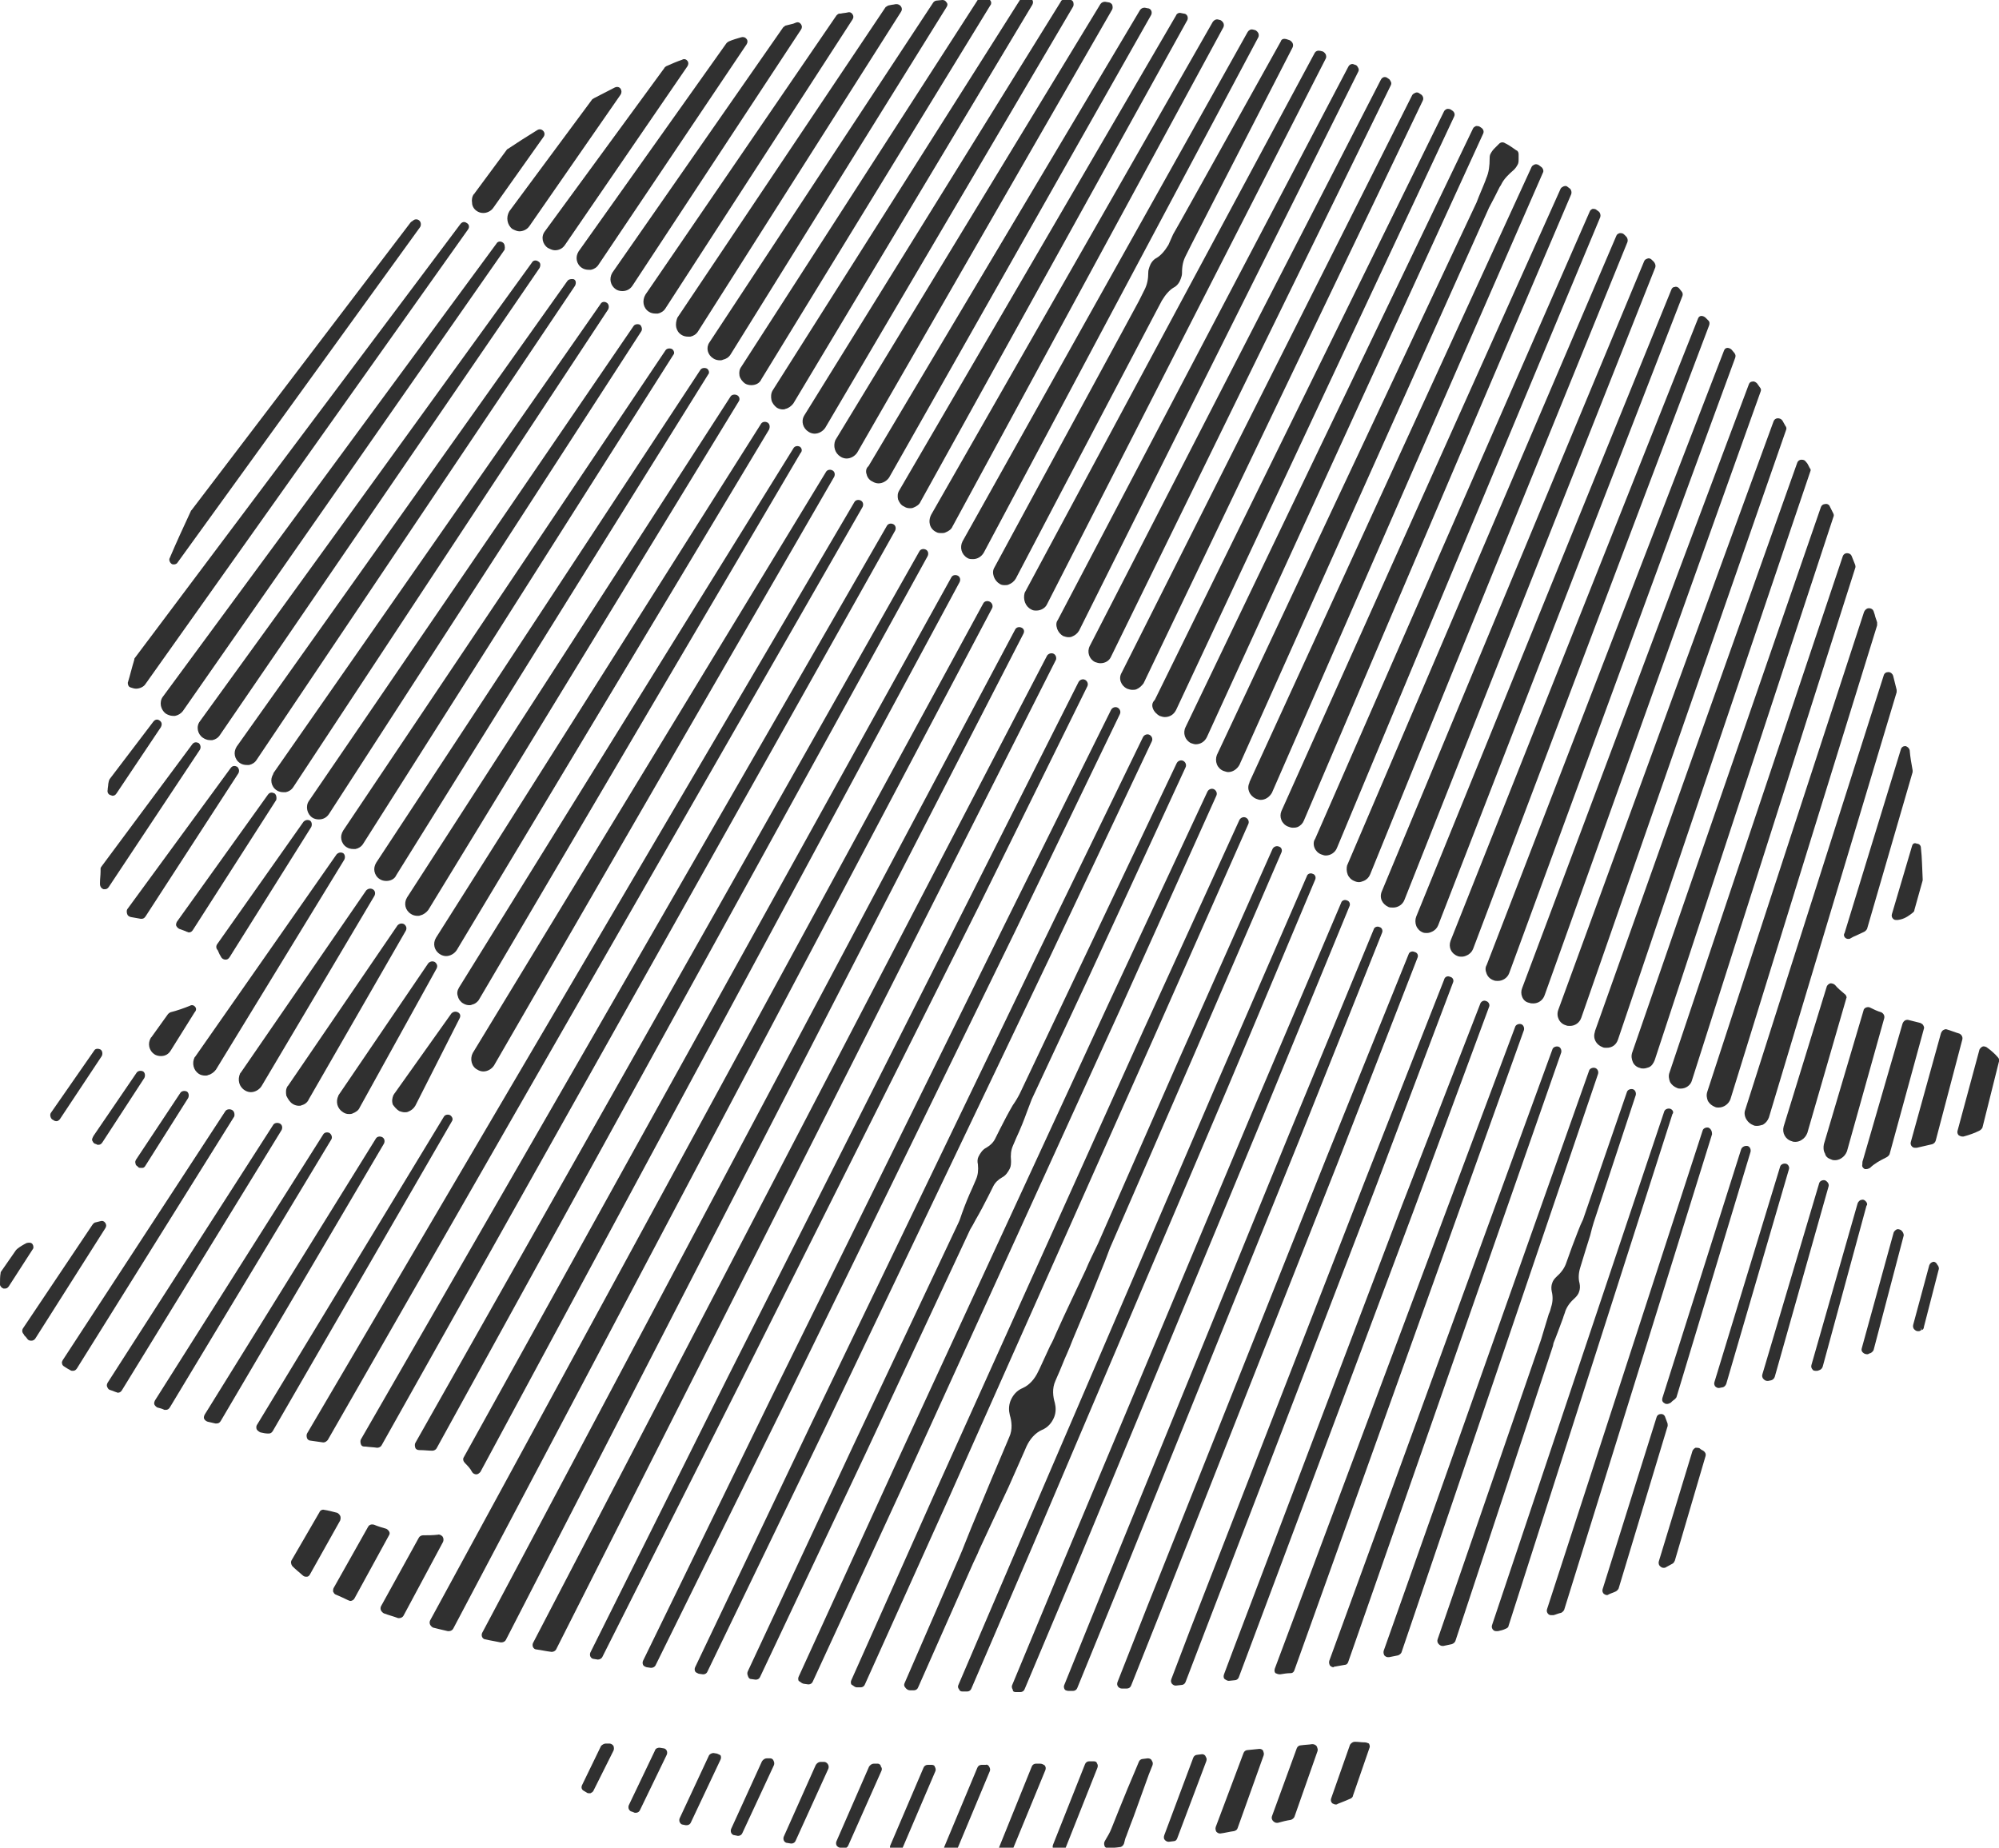<?xml version="1.0" encoding="utf-8"?>
<!-- Generator: Adobe Illustrator 21.1.0, SVG Export Plug-In . SVG Version: 6.00 Build 0)  -->
<svg version="1.1" id="Layer_1" xmlns="http://www.w3.org/2000/svg" xmlns:xlink="http://www.w3.org/1999/xlink" x="0px" y="0px"
	 viewBox="0 0 337.9 312.3" style="enable-background:new 0 0 337.9 312.3;" xml:space="preserve">
<style type="text/css">
	.st0{fill:#303030;}
</style>
<g>
	<path class="st0" d="M33.6,181.5c0.3,0.2,0.7,0.3,1.1,0.3c0.2,0,0.3,0,0.5-0.1c0.5-0.1,1-0.5,1.3-0.9l21.7-35.5
		c0.2-0.4,0.1-0.9-0.2-1.1c-0.4-0.2-0.8-0.1-1.1,0.2L33,178.6c0,0-0.1,0.1-0.1,0.1C32.4,179.7,32.7,180.9,33.6,181.5z"/>
	<path class="st0" d="M41.4,184.3L41.4,184.3c0.3,0.2,0.7,0.3,1,0.3c0.7,0,1.4-0.4,1.8-1l19.1-32.2c0.2-0.4,0.1-0.9-0.3-1.1
		c-0.4-0.2-0.8-0.1-1.1,0.2l-21.2,30.8c0,0-0.1,0.1-0.1,0.1C40.1,182.5,40.4,183.7,41.4,184.3z"/>
	<path class="st0" d="M49.5,186.6c0.3,0.2,0.7,0.3,1,0.3c0.2,0,0.4,0,0.5-0.1c0.5-0.1,1-0.5,1.2-1l16.4-28.5
		c0.2-0.4,0.1-0.8-0.3-1.1c-0.4-0.2-0.8-0.1-1.1,0.2l-18.5,27.1c0,0-0.1,0.1-0.1,0.1c-0.3,0.5-0.3,1-0.2,1.6
		C48.7,185.8,49,186.3,49.5,186.6z"/>
	<path class="st0" d="M58,188L58,188c0.3,0.2,0.6,0.3,1,0.3c0.2,0,0.4,0,0.6-0.1c0.5-0.2,1-0.5,1.2-1l13-23.5
		c0.2-0.4,0.1-0.8-0.3-1.1c-0.4-0.2-0.8-0.1-1.1,0.2L57.3,185c0,0-0.1,0.1-0.1,0.2C56.7,186.2,57,187.4,58,188z"/>
	<path class="st0" d="M67.5,187.8c0.3,0.1,0.6,0.2,0.9,0.2c0.2,0,0.4,0,0.6-0.1c0.5-0.2,0.9-0.5,1.2-1l7.5-14.8
		c0.2-0.4,0.1-0.8-0.3-1c-0.4-0.2-0.8-0.1-1.1,0.2l-9.6,13.5c-0.1,0.1-0.1,0.2-0.2,0.3c-0.2,0.5-0.3,1-0.1,1.6
		C66.7,187.1,67,187.5,67.5,187.8z"/>
	<path class="st0" d="M85,41c-0.4-0.3-0.9-0.2-1.1,0.2l-56.4,76.6c0,0,0,0,0,0c-0.3,0.4-0.4,1-0.3,1.5c0.1,0.5,0.4,1,0.8,1.3
		c0.3,0.2,0.8,0.4,1.2,0.4c0.1,0,0.2,0,0.4,0c0.5-0.1,1-0.4,1.3-0.8l54.4-78C85.4,41.7,85.3,41.2,85,41z"/>
	<path class="st0" d="M34.3,124.7c0.3,0.2,0.7,0.4,1.2,0.4c0.1,0,0.3,0,0.4,0c0.5-0.1,1-0.4,1.3-0.9l54-78.9
		c0.2-0.4,0.2-0.9-0.2-1.1c-0.4-0.3-0.9-0.2-1.1,0.2l-56.1,77.5c0,0,0,0,0,0c0,0,0,0,0,0C33.1,122.8,33.4,124.1,34.3,124.7z
		 M34.4,122.3L34.4,122.3L34.4,122.3L34.4,122.3z"/>
	<path class="st0" d="M95.9,47.5L40,126.2c0,0,0,0,0,0c-0.3,0.5-0.4,1-0.3,1.5c0.1,0.5,0.4,1,0.9,1.3c0.3,0.2,0.7,0.3,1.1,0.3
		c0.1,0,0.3,0,0.4,0c0.5-0.1,1-0.4,1.3-0.9l53.8-80.1c0.2-0.4,0.2-0.9-0.2-1.1C96.6,47.1,96.1,47.2,95.9,47.5z"/>
	<path class="st0" d="M101.5,51.4l-55.3,79.3c0,0,0,0,0,0.1c-0.3,0.5-0.4,1-0.3,1.5c0.1,0.5,0.4,1,0.9,1.3c0.3,0.2,0.7,0.3,1.1,0.3
		c0.1,0,0.3,0,0.4,0c0.5-0.1,1-0.4,1.3-0.9l53.2-80.7c0.2-0.4,0.1-0.9-0.2-1.1C102.2,50.9,101.7,51,101.5,51.4z"/>
	<path class="st0" d="M108.2,54.9c-0.4-0.2-0.9-0.1-1.1,0.2l-54.9,80.3h0c0,0,0,0,0,0c-0.6,0.9-0.3,2.2,0.6,2.8
		c0.3,0.2,0.7,0.3,1.1,0.3c0.7,0,1.3-0.3,1.7-0.9L108.4,56C108.6,55.7,108.5,55.2,108.2,54.9z M52.8,135.9L52.8,135.9L52.8,135.9
		L52.8,135.9z"/>
	<path class="st0" d="M113.6,59c-0.4-0.2-0.9-0.1-1.1,0.2L58,140.4c0,0,0,0,0,0c-0.3,0.5-0.4,1-0.3,1.5c0.1,0.5,0.4,1,0.9,1.3
		c0.3,0.2,0.7,0.3,1.1,0.3c0.1,0,0.3,0,0.4,0c0.5-0.1,1-0.4,1.3-0.9l52.4-82.6C114.1,59.7,113.9,59.2,113.6,59z M58.6,140.9
		L58.6,140.9L58.6,140.9L58.6,140.9z"/>
	<path class="st0" d="M119.5,62.3c-0.4-0.2-0.9-0.1-1.1,0.2l-54.8,83.3c-0.3,0.5-0.4,1-0.3,1.5c0.1,0.5,0.4,1,0.9,1.3c0,0,0,0,0,0
		c0.3,0.2,0.7,0.3,1.1,0.3c0.7,0,1.4-0.3,1.7-1l52.7-84.6C120,63,119.8,62.5,119.5,62.3z"/>
	<path class="st0" d="M124.6,66.8c-0.4-0.2-0.9-0.1-1.1,0.2l-54.7,84.7c-0.6,1-0.3,2.2,0.7,2.8c0.3,0.2,0.7,0.3,1.1,0.3
		c0.2,0,0.3,0,0.5-0.1c0.5-0.1,1-0.5,1.3-0.9l52.5-86C125.1,67.5,125,67,124.6,66.8z"/>
	<path class="st0" d="M129.7,71.4c-0.4-0.2-0.9-0.1-1.1,0.3l-54.9,86.8c-0.6,1-0.3,2.2,0.7,2.8l0,0c0.3,0.2,0.7,0.3,1,0.3
		c0.7,0,1.4-0.4,1.8-1l52.8-88C130.2,72.1,130.1,71.6,129.7,71.4z"/>
	<path class="st0" d="M135.2,75.5c-0.4-0.2-0.9-0.1-1.1,0.3l-56.5,91.1c-0.3,0.5-0.4,1-0.2,1.5c0.1,0.5,0.5,1,0.9,1.2
		c0.3,0.2,0.7,0.3,1,0.3c0.2,0,0.3,0,0.5-0.1c0.5-0.1,1-0.5,1.2-0.9l54.3-92.3C135.7,76.2,135.5,75.7,135.2,75.5z"/>
	<path class="st0" d="M80.7,180.8L80.7,180.8c0.3,0.2,0.7,0.3,1,0.3c0.7,0,1.4-0.4,1.8-1l57.5-99.5c0.2-0.4,0.1-0.9-0.3-1.1
		c-0.4-0.2-0.9-0.1-1.1,0.3L79.9,178C79.4,179,79.7,180.3,80.7,180.8z"/>
	<path class="st0" d="M125,63.5c0.1,0.5,0.5,1,0.9,1.3c0.3,0.2,0.7,0.3,1.1,0.3c0.7,0,1.4-0.3,1.7-1l38.7-63.2
		c0.2-0.2,0.2-0.6,0-0.8c-0.1-0.3-0.4-0.4-0.7-0.4l-0.9,0c-0.3,0-0.5,0.1-0.6,0.4l-39.9,61.9C125,62.4,124.9,62.9,125,63.5z"/>
	<path class="st0" d="M130.4,67.6c0.1,0.5,0.5,1,0.9,1.3c0.3,0.2,0.7,0.3,1,0.3c0.2,0,0.3,0,0.5-0.1c0.5-0.1,1-0.5,1.3-0.9
		l40.4-67.4c0.1-0.2,0.2-0.5,0-0.8c-0.1-0.2-0.4-0.4-0.7-0.4l-0.7,0c-0.3,0-0.5,0.1-0.7,0.4L130.6,66
		C130.3,66.5,130.3,67.1,130.4,67.6z"/>
	<path class="st0" d="M136.7,73c0.3,0.2,0.7,0.3,1,0.3c0.7,0,1.4-0.4,1.8-1l41.9-71.2c0.1-0.2,0.1-0.5,0-0.8
		c-0.1-0.2-0.4-0.4-0.7-0.4l-0.7,0c-0.3,0-0.6,0.1-0.7,0.4l-43.4,70C135.4,71.2,135.7,72.4,136.7,73z"/>
	<path class="st0" d="M142.1,77.2c0.3,0.2,0.7,0.3,1,0.3c0.7,0,1.4-0.4,1.8-1L188,1.6c0.1-0.2,0.1-0.5,0-0.8
		c-0.1-0.2-0.4-0.4-0.6-0.4l-0.6-0.1c-0.3,0-0.6,0.1-0.8,0.4l-44.8,73.7C140.8,75.4,141.1,76.6,142.1,77.2z"/>
	<path class="st0" d="M146.5,80.2c0.1,0.5,0.5,1,1,1.2c0.3,0.2,0.7,0.3,1,0.3c0.7,0,1.4-0.4,1.8-1l44.3-78.2c0.1-0.2,0.1-0.5,0-0.7
		c-0.1-0.2-0.3-0.4-0.6-0.4l-0.5-0.1c-0.3,0-0.6,0.1-0.8,0.4l-45.9,77.1C146.4,79.1,146.3,79.7,146.5,80.2z"/>
	<path class="st0" d="M151.8,84.4c0.2,0.5,0.5,1,1,1.2c0.3,0.2,0.6,0.3,1,0.3c0.2,0,0.4,0,0.6-0.1c0.5-0.2,1-0.5,1.2-1l45.1-81.4
		c0.1-0.2,0.1-0.5,0-0.7c-0.1-0.2-0.3-0.4-0.6-0.4l-0.5-0.1c-0.3-0.1-0.7,0.1-0.8,0.4L152,82.9C151.7,83.4,151.7,83.9,151.8,84.4z"
		/>
	<path class="st0" d="M158.2,89.9c0.3,0.2,0.6,0.2,1,0.2c0.2,0,0.4,0,0.6-0.1c0.5-0.2,1-0.5,1.2-1l45.8-84.4c0.1-0.2,0.1-0.5,0-0.7
		c-0.1-0.2-0.3-0.4-0.5-0.5l-0.4-0.1c-0.3-0.1-0.7,0.1-0.9,0.4l-47.6,83.3C156.8,88.2,157.2,89.4,158.2,89.9z"/>
	<path class="st0" d="M163.5,94.3c0.3,0.2,0.6,0.2,1,0.2c0.7,0,1.4-0.4,1.8-1.1l46.4-87.1c0.1-0.2,0.1-0.5,0-0.7
		c-0.1-0.2-0.3-0.4-0.5-0.5L211.8,5c-0.4-0.1-0.7,0.1-0.9,0.4l-48.2,86.1C162.2,92.5,162.5,93.7,163.5,94.3z"/>
	<path class="st0" d="M197.5,41.4c-0.6,1-1.3,1.8-2,2.2c-0.6,0.3-1,0.9-1.2,1.5c-0.1,0.3-0.2,0.6-0.2,0.9c0,1.2-0.2,2.1-0.6,2.9
		l-1,2c-0.4,0.8-16.2,29.8-24.4,45c-0.3,0.5-0.3,1-0.1,1.6c0.2,0.5,0.5,0.9,1,1.2c0.3,0.2,0.6,0.2,0.9,0.2c0.2,0,0.4,0,0.6-0.1
		c0.5-0.2,0.9-0.5,1.2-1c8-15.3,23.4-44.5,23.8-45.3l0.9-1.7c0.6-1,1.3-1.8,2-2.2c0.6-0.3,1-0.9,1.2-1.5c0.1-0.3,0.2-0.6,0.2-0.9
		c0-1.3,0.2-2.1,0.6-2.9l1-2c0.4-0.8,6.5-12.7,17.1-33.3c0.1-0.2,0.1-0.5,0-0.7c-0.1-0.2-0.3-0.4-0.5-0.5l-0.6-0.2
		c-0.4-0.1-0.8,0-0.9,0.4c-11.6,20.8-17.7,31.8-18.2,32.6L197.5,41.4z"/>
	<path class="st0" d="M174.3,103c0.3,0.2,0.6,0.2,0.9,0.2c0.7,0,1.5-0.4,1.8-1.1l47.1-92.2c0.1-0.2,0.1-0.4,0-0.7
		c-0.1-0.2-0.3-0.4-0.5-0.5l-0.4-0.1c-0.4-0.1-0.8,0-1,0.4l-49,91.2C172.9,101.3,173.3,102.5,174.3,103z"/>
	<path class="st0" d="M178.7,106.3c0.2,0.5,0.5,0.9,1,1.2c0.3,0.1,0.6,0.2,0.9,0.2c0.2,0,0.4,0,0.6-0.1c0.5-0.2,0.9-0.5,1.2-1
		l47.2-94.5c0.1-0.2,0.1-0.4,0-0.6c-0.1-0.2-0.2-0.4-0.4-0.5l-0.3-0.1c-0.4-0.2-0.8,0-1,0.4l-49.1,93.5
		C178.5,105.2,178.5,105.7,178.7,106.3z"/>
	<path class="st0" d="M185.1,111.9C185.1,111.9,185.1,111.9,185.1,111.9c0.3,0.1,0.6,0.2,0.9,0.2c0.8,0,1.5-0.4,1.8-1.1l47.3-96.6
		c0.1-0.2,0.1-0.4,0-0.6c-0.1-0.2-0.2-0.4-0.4-0.5l-0.3-0.2c-0.4-0.2-0.8,0-1,0.4l-49.2,95.7C183.7,110.2,184.1,111.4,185.1,111.9z"
		/>
	<path class="st0" d="M190.5,116.4c0.3,0.1,0.6,0.2,0.9,0.2c0.2,0,0.5,0,0.7-0.1c0.5-0.2,0.9-0.6,1.2-1l47.2-98.5
		c0.2-0.4,0-0.9-0.4-1.1l-0.3-0.2c-0.2-0.1-0.4-0.1-0.6,0c-0.2,0.1-0.4,0.2-0.5,0.4l-49.1,97.6C189,114.7,189.5,115.9,190.5,116.4z"
		/>
	<path class="st0" d="M194.9,119.8c0.2,0.5,0.6,0.9,1.1,1.2c0.3,0.1,0.6,0.2,0.9,0.2c0.8,0,1.5-0.4,1.9-1.2l47-100.3
		c0.2-0.4,0-0.8-0.3-1l-0.3-0.2c-0.2-0.1-0.4-0.1-0.6-0.1c-0.2,0.1-0.4,0.2-0.5,0.4l-48.9,99.5C194.7,118.8,194.7,119.3,194.9,119.8
		z"/>
	<path class="st0" d="M201.3,125.6c0.3,0.1,0.6,0.2,0.8,0.2c0.8,0,1.5-0.4,1.9-1.2l46.7-102c0.2-0.4,0-0.8-0.3-1l-0.3-0.2
		c-0.2-0.1-0.4-0.1-0.6-0.1c-0.2,0.1-0.4,0.2-0.5,0.4l-48.6,101.2C199.9,123.9,200.3,125.1,201.3,125.6z"/>
	<path class="st0" d="M205.7,127.6c-0.2,0.5-0.2,1.1,0,1.6c0.2,0.5,0.6,0.9,1.1,1.1c0.3,0.1,0.6,0.2,0.8,0.2c0.8,0,1.5-0.5,1.9-1.2
		c0.4-0.9,41.8-93.3,42.2-94.2c0.6-1.1,1.2-2.3,1.8-3.5l0.2-0.3c0.5-1.1,1.4-1.9,2.2-2.6c0.3-0.3,0.5-0.6,0.7-1
		c0.1-0.3,0.1-0.5,0.1-0.8c0-0.3,0-0.5,0-0.8c0-0.3-0.1-0.6-0.4-0.7c-0.6-0.4-1.1-0.8-1.7-1.1l-0.2-0.1c-0.3-0.2-0.7-0.2-1,0.1
		c-0.3,0.3-0.5,0.5-0.8,0.8c-0.3,0.3-0.5,0.6-0.7,1c-0.1,0.3-0.1,0.5-0.1,0.8c0,1-0.1,2.2-0.6,3.3l-0.1,0.3
		c-0.5,1.3-1.1,2.6-1.5,3.7C249.2,35,206.2,126.6,205.7,127.6z"/>
	<path class="st0" d="M211.2,132.3c-0.5,1,0,2.2,1.1,2.7c0.3,0.1,0.5,0.2,0.8,0.2c0.8,0,1.5-0.5,1.9-1.2l45.8-104.8
		c0.2-0.3,0-0.8-0.3-1l-0.4-0.3c-0.2-0.1-0.4-0.2-0.7-0.1c-0.2,0.1-0.4,0.2-0.5,0.4l-47.7,104C211.2,132.3,211.2,132.3,211.2,132.3z
		"/>
	<path class="st0" d="M216.6,138.6c0.2,0.5,0.6,0.9,1.1,1.1v0c0.3,0.1,0.5,0.2,0.8,0.2c0.3,0,0.5,0,0.8-0.1c0.5-0.2,0.9-0.6,1.1-1.1
		l45.2-105.9c0.1-0.3,0-0.7-0.2-0.9l-0.4-0.3c-0.2-0.2-0.4-0.2-0.7-0.1c-0.2,0.1-0.4,0.2-0.5,0.4l-47.2,105.2
		C216.4,137.6,216.4,138.1,216.6,138.6z"/>
	<path class="st0" d="M222.2,143.3c0.2,0.5,0.6,0.9,1.1,1.1l0,0c0.3,0.1,0.5,0.2,0.8,0.2c0.8,0,1.6-0.5,1.9-1.3l44.5-106.6
		c0.1-0.3,0-0.7-0.2-0.9l-0.4-0.3c-0.2-0.2-0.5-0.2-0.7-0.2c-0.2,0.1-0.4,0.2-0.5,0.5l-46.4,106C222,142.2,222,142.8,222.2,143.3z"
		/>
	<path class="st0" d="M227.8,147.8c0.2,0.5,0.6,0.9,1.1,1.1c0.2,0.1,0.5,0.2,0.8,0.2c0.3,0,0.5-0.1,0.8-0.2c0.5-0.2,0.9-0.6,1.1-1.1
		l43.5-106.9c0.1-0.3,0-0.7-0.2-0.9l-0.4-0.4c-0.2-0.2-0.5-0.2-0.7-0.2c-0.3,0.1-0.5,0.2-0.6,0.5l-45.5,106.4
		C227.6,146.7,227.6,147.3,227.8,147.8z"/>
	<path class="st0" d="M234.7,153.3c0.2,0.1,0.5,0.1,0.8,0.1c0.8,0,1.6-0.5,1.9-1.3l42.4-106.9c0.1-0.3,0-0.6-0.2-0.9l-0.4-0.4
		c-0.2-0.2-0.5-0.3-0.7-0.2c-0.3,0.1-0.5,0.2-0.6,0.5l-44.3,106.4C233.1,151.7,233.6,152.8,234.7,153.3z"/>
	<path class="st0" d="M239.4,154.9c-0.2,0.5-0.2,1.1,0,1.6c0.2,0.5,0.6,0.9,1.1,1.1c0.2,0.1,0.5,0.1,0.7,0.1c0.3,0,0.6-0.1,0.8-0.2
		c0.5-0.2,0.9-0.6,1.1-1.1L284.4,50c0.1-0.3,0-0.6-0.2-0.8l-0.4-0.5c-0.2-0.2-0.5-0.3-0.7-0.2c-0.3,0-0.5,0.2-0.6,0.5L239.4,154.9
		C239.4,154.9,239.4,154.9,239.4,154.9z"/>
	<path class="st0" d="M245.2,159c-0.4,1.1,0.1,2.2,1.2,2.6c0.2,0.1,0.5,0.1,0.7,0.1c0.3,0,0.6-0.1,0.8-0.2c0.5-0.2,0.9-0.6,1.1-1.1
		L288.9,55c0.1-0.3,0.1-0.6-0.1-0.8l-0.5-0.5c-0.2-0.2-0.5-0.3-0.7-0.3c-0.3,0-0.5,0.2-0.6,0.5L245.2,159
		C245.3,159,245.3,159,245.2,159z"/>
	<path class="st0" d="M251.3,164.6c0.2,0.5,0.6,0.9,1.2,1.1c0,0,0,0,0,0c0.2,0.1,0.5,0.1,0.7,0.1c0.8,0,1.6-0.5,1.9-1.3l38.2-104
		c0.1-0.3,0.1-0.5-0.1-0.8l-0.5-0.6c-0.2-0.2-0.5-0.3-0.7-0.3c-0.3,0-0.5,0.2-0.6,0.5l-40.1,103.8
		C251,163.6,251.1,164.1,251.3,164.6z"/>
	<path class="st0" d="M257.3,168.5c0.2,0.5,0.6,0.9,1.2,1c0.2,0.1,0.5,0.1,0.7,0.1c0.8,0,1.6-0.5,1.9-1.4l36.5-102
		c0.1-0.2,0.1-0.5-0.1-0.7l-0.5-0.7c-0.2-0.2-0.5-0.4-0.8-0.3c-0.3,0-0.5,0.2-0.6,0.5L257.3,167C257.1,167.5,257.1,168,257.3,168.5z
		"/>
	<path class="st0" d="M263.4,170.7C263.4,170.7,263.4,170.7,263.4,170.7c-0.4,1.1,0.2,2.3,1.3,2.6c0,0,0,0,0,0
		c0.2,0.1,0.4,0.1,0.7,0.1c0.8,0,1.6-0.5,1.9-1.4l34.6-99.3c0.1-0.2,0.1-0.5-0.1-0.7l-0.5-0.9c-0.2-0.3-0.5-0.4-0.8-0.4
		c-0.3,0-0.6,0.2-0.7,0.5L263.4,170.7C263.4,170.7,263.4,170.7,263.4,170.7z"/>
	<path class="st0" d="M269.6,174.4c-0.4,1.1,0.2,2.2,1.3,2.6c0.2,0.1,0.4,0.1,0.7,0.1c0.9,0,1.6-0.5,1.9-1.4l32.5-96
		c0.1-0.2,0.1-0.4-0.1-0.6l-0.2-0.4c-0.1-0.2-0.2-0.4-0.4-0.6c-0.2-0.3-0.4-0.4-0.8-0.4c-0.3,0-0.6,0.2-0.7,0.5l-34.2,96.1
		C269.6,174.3,269.6,174.4,269.6,174.4z"/>
	<path class="st0" d="M275.9,177.9C275.9,177.9,275.9,177.9,275.9,177.9c-0.2,0.6-0.1,1.1,0.1,1.6c0.2,0.5,0.7,0.9,1.2,1
		c0.2,0.1,0.4,0.1,0.6,0.1c0.3,0,0.6-0.1,0.9-0.2c0.5-0.2,0.8-0.7,1-1.2l30.2-91.8c0.1-0.2,0.1-0.4,0-0.6c-0.2-0.4-0.4-0.8-0.6-1.2
		c-0.1-0.3-0.5-0.5-0.8-0.4c-0.3,0-0.6,0.2-0.7,0.5L275.9,177.9C275.9,177.9,275.9,177.9,275.9,177.9z"/>
	<path class="st0" d="M282.2,181.3c-0.2,0.5-0.1,1.1,0.1,1.6c0.3,0.5,0.7,0.8,1.2,1c0.2,0.1,0.4,0.1,0.6,0.1c0.9,0,1.7-0.6,1.9-1.4
		l27.6-86.6c0.1-0.2,0-0.4,0-0.5c-0.2-0.5-0.4-1-0.6-1.5c-0.1-0.3-0.4-0.5-0.8-0.5c-0.3,0-0.6,0.2-0.7,0.5L282.2,181.3
		C282.2,181.3,282.2,181.3,282.2,181.3z"/>
	<path class="st0" d="M288.6,184.5C288.6,184.5,288.6,184.5,288.6,184.5c-0.2,0.6-0.1,1.1,0.1,1.6c0.3,0.5,0.7,0.8,1.2,1
		c0.2,0.1,0.4,0.1,0.6,0.1c0.9,0,1.7-0.6,2-1.4l24.8-80.1c0-0.2,0-0.3,0-0.5c-0.1-0.4-0.3-0.8-0.4-1.3l-0.2-0.6
		c-0.1-0.3-0.4-0.5-0.8-0.5c0,0,0,0,0,0c-0.3,0-0.6,0.2-0.8,0.6L288.6,184.5L288.6,184.5z"/>
	<path class="st0" d="M295,187.6C295,187.6,295,187.6,295,187.6c-0.2,0.5-0.1,1.1,0.2,1.6c0.3,0.5,0.7,0.8,1.2,1
		c0.2,0.1,0.4,0.1,0.6,0.1c0.3,0,0.7-0.1,1-0.2c0.5-0.3,0.8-0.7,1-1.2l21.6-71.9c0-0.1,0-0.3,0-0.4c-0.2-0.8-0.4-1.6-0.6-2.4
		c-0.1-0.3-0.4-0.6-0.8-0.6c-0.4,0-0.7,0.2-0.8,0.6L295,187.6C295,187.6,295,187.6,295,187.6z"/>
	<path class="st0" d="M311.8,168c-0.6-0.5-1.2-1-1.6-1.5c-0.2-0.2-0.5-0.3-0.8-0.3c-0.3,0.1-0.5,0.3-0.6,0.5l-7.3,23.7c0,0,0,0,0,0
		c-0.3,1.1,0.3,2.2,1.4,2.5c0.2,0.1,0.4,0.1,0.6,0.1c0.3,0,0.7-0.1,1-0.3c0.5-0.3,0.8-0.7,1-1.2l6.6-22.8
		C312.2,168.6,312.1,168.2,311.8,168z"/>
	<path class="st0" d="M311.9,158.5c0.1,0.1,0.3,0.2,0.5,0.2c0.1,0,0.3,0,0.4-0.1c0.2-0.1,0.5-0.3,0.8-0.4c0.4-0.2,0.9-0.4,1.5-0.7
		c0.2-0.1,0.4-0.3,0.5-0.5l7.7-26.5c0-0.1,0-0.2,0-0.3c-0.2-1.1-0.4-2.2-0.5-3.4c-0.1-0.4-0.4-0.6-0.7-0.7c-0.4,0-0.7,0.2-0.8,0.6
		l-9.5,31C311.6,158,311.7,158.3,311.9,158.5z"/>
	<path class="st0" d="M309.6,196c0.2,0.1,0.4,0.1,0.6,0.1c0.3,0,0.7-0.1,1-0.3c0.5-0.3,0.8-0.7,1-1.2l6.3-22.5
		c0.1-0.4-0.1-0.8-0.5-1c-0.7-0.2-1.3-0.5-1.9-0.8c-0.2-0.1-0.4-0.1-0.7,0c-0.2,0.1-0.4,0.3-0.4,0.5l-6.7,22.6
		c-0.1,0.5-0.1,1.1,0.2,1.6C308.6,195.5,309,195.8,309.6,196z"/>
	<path class="st0" d="M323.2,143l-3.4,11.5c-0.1,0.3,0,0.6,0.2,0.8c0.2,0.2,0.4,0.2,0.6,0.2c0.1,0,0.2,0,0.2,0l0.5-0.1
		c0.8-0.2,1.5-0.7,2.1-1.2c0.1-0.1,0.2-0.2,0.2-0.4l1.4-5c0-0.1,0-0.2,0-0.2c-0.1-1.8-0.1-3.6-0.3-5.3c0-0.4-0.3-0.7-0.7-0.7
		C323.6,142.4,323.3,142.6,323.2,143z"/>
	<path class="st0" d="M315.2,197.6c0.1,0,0.2,0,0.3,0c0.2,0,0.4-0.1,0.6-0.2c0.7-0.7,1.6-1.2,2.8-1.8c0.2-0.1,0.4-0.3,0.5-0.5
		l5.8-21.2c0.1-0.2,0-0.4-0.1-0.6c-0.1-0.2-0.3-0.3-0.5-0.4c-0.7-0.2-1.3-0.3-2-0.5c-0.4-0.1-0.8,0.1-1,0.6l-6.7,23.1c0,0,0,0,0,0
		c-0.1,0.2-0.1,0.5-0.1,0.7C314.7,197.2,314.9,197.4,315.2,197.6z"/>
	<path class="st0" d="M324,194c0.9-0.2,1.7-0.4,2.6-0.6c0.3-0.1,0.5-0.3,0.6-0.6l4.5-17.1c0.1-0.4-0.1-0.8-0.5-1
		c-0.7-0.2-1.4-0.5-2.1-0.7c-0.2-0.1-0.4,0-0.6,0.1c-0.2,0.1-0.3,0.3-0.4,0.5L323,193c-0.1,0.3,0,0.6,0.2,0.8
		c0.2,0.2,0.4,0.2,0.6,0.2C323.9,194,323.9,194,324,194z"/>
	<path class="st0" d="M337.7,178.7c-0.5-0.6-1.2-1.2-1.9-1.7c-0.2-0.1-0.5-0.2-0.7-0.1c-0.2,0.1-0.4,0.3-0.5,0.5l-3.7,13.7
		c-0.1,0.3,0,0.6,0.2,0.8c0.2,0.1,0.4,0.2,0.6,0.2c0.1,0,0.2,0,0.2,0c1.1-0.3,1.9-0.6,2.7-1c0.2-0.1,0.4-0.3,0.5-0.5l2.8-11.2
		C338,179.2,337.9,178.9,337.7,178.7z"/>
	<path class="st0" d="M321.3,207.9c-0.2-0.1-0.5-0.2-0.7-0.1c-0.2,0.1-0.4,0.3-0.5,0.5l-5.4,19.6c-0.1,0.3,0,0.6,0.3,0.8
		c0.1,0.1,0.4,0.2,0.6,0.2c0.1,0,0.2,0,0.3-0.1l0.3-0.1c0.2-0.1,0.4-0.3,0.5-0.5l5.1-19.4C321.8,208.5,321.6,208.1,321.3,207.9z"/>
	<path class="st0" d="M326.7,213.3c-0.3,0.1-0.5,0.3-0.6,0.6l-2.7,10c-0.1,0.3,0,0.7,0.3,0.9c0.1,0.1,0.3,0.2,0.5,0.2
		c0.2,0,0.3,0,0.4-0.1l0.2-0.1l-0.2-0.4l0.3,0.4c0.2-0.1,0.3-0.3,0.3-0.5l2.5-9.7c0.1-0.2,0-0.6-0.2-0.8
		C327.3,213.4,327,213.2,326.7,213.3z"/>
	<path class="st0" d="M315.5,203.2C315.5,203.2,315.5,203.1,315.5,203.2c-0.2-0.3-0.5-0.5-0.8-0.4c-0.3,0-0.6,0.3-0.7,0.6l-7.8,27.3
		c-0.1,0.3,0,0.6,0.2,0.8c0.1,0.2,0.4,0.2,0.6,0.2c0.1,0,0.1,0,0.2,0l0.3-0.1c0.3-0.1,0.5-0.3,0.6-0.6l7.4-27.2
		C315.7,203.6,315.6,203.4,315.5,203.2z"/>
	<path class="st0" d="M308.5,199.5c-0.4-0.1-0.9,0.1-1,0.5l-9.6,32.3c-0.1,0.3,0,0.6,0.2,0.8c0.2,0.2,0.4,0.3,0.6,0.3
		c0,0,0.1,0,0.2,0l0.5-0.1c0.3-0.1,0.5-0.3,0.6-0.6l9.1-32.2C309.2,200.1,308.9,199.7,308.5,199.5z"/>
	<path class="st0" d="M287.9,245.2c-0.2-0.1-0.4-0.2-0.6-0.4c-0.2-0.1-0.5-0.1-0.7-0.1c-0.2,0.1-0.4,0.3-0.5,0.5l-5.7,18.7
		c-0.1,0.3,0,0.7,0.3,0.9c0.1,0.1,0.3,0.2,0.5,0.2c0.1,0,0.3,0,0.4-0.1c0.4-0.2,0.7-0.4,1.1-0.6c0.2-0.1,0.3-0.3,0.4-0.5l5.2-17.7
		C288.4,245.7,288.2,245.4,287.9,245.2z"/>
	<path class="st0" d="M301.9,196.7c-0.4-0.1-0.9,0.1-1,0.5l-11.1,36.4c-0.1,0.3,0,0.5,0.1,0.7c0.2,0.2,0.4,0.3,0.6,0.3
		c0,0,0.1,0,0.1,0l0.5-0.1c0.3,0,0.6-0.3,0.7-0.6l10.6-36.3C302.5,197.3,302.3,196.8,301.9,196.7z"/>
	<path class="st0" d="M294.3,194.3l-13.3,42c-0.1,0.4,0,0.7,0.4,0.9c0.1,0.1,0.3,0.1,0.4,0.1c0.2,0,0.4-0.1,0.6-0.2
		c0.2-0.2,0.4-0.4,0.7-0.6c0.1-0.1,0.3-0.3,0.3-0.4l12.5-41.4c0.1-0.4-0.1-0.9-0.5-1C294.9,193.6,294.4,193.9,294.3,194.3z"/>
	<path class="st0" d="M281.8,240.4c-0.1-0.3-0.2-0.5-0.3-0.8c-0.1-0.4-0.4-0.6-0.7-0.6c-0.4,0-0.7,0.2-0.8,0.6l-9.1,29
		c-0.1,0.3,0,0.6,0.2,0.8c0.2,0.1,0.3,0.2,0.5,0.2c0.1,0,0.2,0,0.3-0.1c0.4-0.2,0.8-0.3,1.2-0.5c0.2-0.1,0.4-0.3,0.5-0.5l8.3-27.5
		C281.9,240.8,281.9,240.6,281.8,240.4z"/>
	<path class="st0" d="M288.8,190.6c-0.4-0.1-0.9,0.1-1,0.5L261.5,272c-0.1,0.3,0,0.6,0.2,0.8c0.2,0.2,0.4,0.2,0.6,0.2
		c0.1,0,0.2,0,0.3,0c0.4-0.1,0.8-0.3,1.3-0.4c0.2-0.1,0.4-0.3,0.5-0.5l25-80.4C289.4,191.2,289.2,190.8,288.8,190.6z"/>
	<path class="st0" d="M282.3,187.4c-0.4-0.1-0.9,0.1-1,0.5l-29.1,86.8c-0.1,0.3,0,0.6,0.2,0.8c0.2,0.2,0.4,0.2,0.6,0.2
		c0.1,0,0.1,0,0.2,0c0.5-0.1,0.9-0.2,1.3-0.4c0.3-0.1,0.5-0.3,0.5-0.5l27.7-86.5C283,188,282.7,187.5,282.3,187.4z"/>
	<path class="st0" d="M262.6,227c0.5-1.2,1-2.6,1.6-4.2c0.1-0.4,0.3-0.8,0.4-1.2c0.3-0.8,0.8-1.5,1.7-2.3c0.3-0.3,0.5-0.6,0.6-0.9
		c0.2-0.5,0.2-1,0.1-1.5c-0.2-0.7-0.2-1.6,0.1-2.6c0.6-2,1.2-3.9,1.7-5.5c0.2-0.8,0.4-1.6,0.6-2.2l7.1-21.5c0.1-0.4-0.1-0.9-0.5-1
		c-0.4-0.1-0.9,0.1-1,0.5l-7.3,21.2l-0.1,0.3c-0.3,0.6-0.6,1.3-0.9,2.1c-0.6,1.5-1.3,3.4-2,5.4c-0.3,0.8-0.8,1.5-1.7,2.3
		c-0.3,0.3-0.5,0.6-0.6,0.9c-0.2,0.5-0.2,1-0.1,1.5c0.2,0.8,0.2,1.7-0.1,2.6c-0.1,0.4-0.2,0.8-0.4,1.2c-0.5,1.6-0.9,3-1.3,4.3
		L243,277.1c-0.1,0.3,0,0.6,0.2,0.8c0.2,0.2,0.4,0.3,0.6,0.3c0.1,0,0.1,0,0.2,0l1.4-0.3c0.3-0.1,0.5-0.3,0.6-0.5l16.5-49.9
		L262.6,227z"/>
	<path class="st0" d="M269.6,180.5c-0.4-0.1-0.9,0.1-1,0.5l-34.7,98c-0.1,0.3,0,0.6,0.1,0.8c0.2,0.2,0.4,0.3,0.6,0.3
		c0.1,0,0.1,0,0.2,0l1.5-0.3c0.3-0.1,0.5-0.3,0.6-0.5l33.2-97.7C270.3,181.1,270,180.6,269.6,180.5z"/>
	<path class="st0" d="M225.6,281.7l1.7-0.3c0.3,0,0.5-0.2,0.6-0.5l36-103c0.1-0.4-0.1-0.9-0.5-1c-0.4-0.1-0.9,0.1-1,0.5l-37.7,103.3
		c-0.1,0.3,0,0.6,0.1,0.8c0.2,0.2,0.4,0.3,0.6,0.3C225.5,281.7,225.5,281.7,225.6,281.7z"/>
	<path class="st0" d="M216.3,283c0,0,0.1,0,0.1,0c0.6-0.1,1.2-0.2,1.8-0.2c0.3,0,0.5-0.2,0.6-0.5l38.8-108.2c0.1-0.4-0.1-0.9-0.5-1
		c-0.4-0.1-0.9,0.1-1,0.5L215.5,282c-0.1,0.3-0.1,0.6,0.1,0.8C215.8,282.9,216.1,283,216.3,283z"/>
	<path class="st0" d="M207.7,284.1C207.7,284.1,207.7,284.1,207.7,284.1l1-0.1c0.3,0,0.6-0.2,0.7-0.5l29.6-79l12.7-34.3
		c0.2-0.4-0.1-0.9-0.5-1c-0.4-0.2-0.9,0.1-1,0.5L237,203.7L208.4,279l-1.5,4c-0.1,0.3-0.1,0.6,0.1,0.8
		C207.2,283.9,207.4,284.1,207.7,284.1z"/>
	<path class="st0" d="M245.6,166.1c0.2-0.4,0-0.9-0.5-1c-0.4-0.2-0.9,0-1,0.5l-13.5,34.3l-29.4,75.5l-3.2,8.4
		c-0.1,0.3-0.1,0.5,0.1,0.8c0.2,0.2,0.4,0.3,0.6,0.3c0,0,0,0,0.1,0l0.9-0.1c0.3,0,0.6-0.2,0.7-0.5l3.1-8.1l29.1-75.7L245.6,166.1z"
		/>
	<path class="st0" d="M239.6,161.9c0.2-0.4,0-0.9-0.5-1c-0.4-0.2-0.9,0-1,0.4l-13.9,34.4l-30.3,75.9l-5,12.7
		c-0.1,0.3-0.1,0.5,0.1,0.8c0.2,0.2,0.4,0.3,0.6,0.3c0,0,0,0,0,0l0.8,0l0.1,0c0.3,0,0.6-0.2,0.7-0.5l4.9-12.3l30-76L239.6,161.9z"/>
	<path class="st0" d="M180.6,285.8C180.7,285.8,180.7,285.8,180.6,285.8l0.8,0c0.3,0,0.6-0.2,0.7-0.5l6.7-16.4l30.9-76.4l13.9-34.8
		c0.2-0.4,0-0.9-0.4-1c-0.4-0.2-0.9,0-1,0.4l-14.3,34.6L186.7,268l-6.8,16.8c-0.1,0.2-0.1,0.5,0.1,0.8
		C180.1,285.7,180.4,285.8,180.6,285.8z"/>
	<path class="st0" d="M171.7,286L171.7,286l0.8,0c0.3,0,0.6-0.2,0.7-0.5l8.6-20.4l31.9-76.9l14.4-35c0.2-0.4,0-0.9-0.4-1
		c-0.4-0.2-0.9,0-1,0.4l-14.8,34.8l-32.2,76.7l-8.6,20.7c-0.1,0.2-0.1,0.5,0.1,0.8C171.2,285.9,171.4,286,171.7,286z"/>
	<path class="st0" d="M162.7,285.9l0.8,0c0,0,0,0,0,0c0.3,0,0.6-0.2,0.7-0.5l10.4-24.2l32.9-77.3l14.8-35.2c0.2-0.4,0-0.9-0.4-1
		c-0.4-0.2-0.9,0-1,0.4l-15.2,35l-33.2,77.2L162,284.8c-0.1,0.2-0.1,0.5,0.1,0.7C162.2,285.8,162.4,285.9,162.7,285.9z"/>
	<path class="st0" d="M153.8,285.7l0.7,0c0,0,0,0,0,0c0.3,0,0.6-0.2,0.7-0.5l9.3-21c0.3-0.7,0.7-1.4,1-2.2c1.5-3.2,3.2-6.9,5-10.7
		l2.7-6.1c0,0,0,0,0,0l0.3-0.7c0.6-1.3,1.5-2.3,2.6-2.8c1-0.4,1.7-1.2,2.1-2.2c0.3-0.8,0.3-1.6,0.1-2.4c-0.3-1-0.5-2.4,0.1-3.7
		l0.3-0.7c0.6-1.3,1.1-2.7,1.7-4c0.3-0.7,0.6-1.4,0.9-2.2c1.6-3.8,3.2-7.6,4.5-10.9c0.7-1.7,1.3-3.2,1.8-4.6l13.7-31.5l15.3-35.4
		c0.2-0.4,0-0.9-0.4-1c-0.4-0.2-0.9,0-1.1,0.4l-15.7,35.3l-13.8,31.4c-0.6,1.3-1.4,2.8-2.1,4.5c-1.5,3.2-3.3,6.9-5,10.7
		c-0.3,0.7-0.6,1.4-1,2.1c-0.6,1.3-1.2,2.6-1.8,3.9l-0.2,0.4c-0.6,1.3-1.5,2.3-2.6,2.8c-1,0.4-1.7,1.2-2.1,2.2
		c-0.3,0.8-0.3,1.6-0.1,2.4c0.3,1,0.5,2.4-0.1,3.7l-3,7.1c-1.6,3.9-3.2,7.6-4.5,10.9c-0.3,0.8-0.6,1.5-0.9,2.2l-9.3,21.4
		c-0.1,0.2-0.1,0.5,0.1,0.7C153.2,285.5,153.5,285.7,153.8,285.7z"/>
	<path class="st0" d="M144.8,285.2l0.7,0c0,0,0,0,0,0c0.3,0,0.6-0.2,0.7-0.5l14.1-31.3l34.9-78.4l15.8-35.7c0.2-0.4,0-0.9-0.4-1.1
		c-0.4-0.2-0.9,0-1.1,0.4l-16.2,35.5l-35.3,78.3l-14.1,31.6c-0.1,0.2-0.1,0.5,0,0.7C144.3,285,144.6,285.2,144.8,285.2z"/>
	<path class="st0" d="M135.9,284.6l0.7,0.1c0,0,0,0,0.1,0c0.3,0,0.6-0.2,0.7-0.5l16-34.7l36-79l16.2-36c0.2-0.4,0-0.9-0.4-1.1
		c-0.4-0.2-0.9,0-1.1,0.4l-16.7,35.8l-36.4,78.8l-16,35c-0.1,0.2-0.1,0.5,0,0.7C135.4,284.4,135.7,284.6,135.9,284.6z"/>
	<path class="st0" d="M127,283.8l0.7,0.1c0,0,0.1,0,0.1,0c0.3,0,0.6-0.2,0.7-0.5l17.9-37.9l17.6-37.7c0.3-0.5,0.6-1,0.9-1.6
		c0.7-1.2,1.5-2.7,2.2-4.1l0.8-1.6c0.3-0.6,0.8-1.1,1.5-1.5c0.6-0.3,1-0.9,1.3-1.5c0.2-0.4,0.2-0.9,0.2-1.3c-0.1-1,0-1.8,0.3-2.5
		l0.6-1.4c0.7-1.5,1.3-3,1.8-4.4c0.3-0.8,0.6-1.6,0.8-2.1l9.3-19.9l16.7-36.2c0.2-0.4,0-0.9-0.4-1.1c-0.4-0.2-0.9,0-1.1,0.4
		l-17.1,36l-9.4,19.8c-0.3,0.6-0.7,1.3-1.2,2c-0.7,1.2-1.5,2.7-2.2,4.1l-0.8,1.6c-0.3,0.6-0.8,1.1-1.5,1.5c-0.6,0.3-1,0.9-1.3,1.5
		c-0.2,0.4-0.2,0.9-0.1,1.3c0.1,1,0,1.8-0.3,2.5l-0.6,1.4c-0.7,1.5-1.3,3-1.8,4.4c-0.2,0.6-0.4,1.2-0.6,1.6l-17.8,37.7l-17.8,38.1
		c-0.1,0.2-0.1,0.5,0,0.7C126.5,283.6,126.7,283.8,127,283.8z"/>
	<path class="st0" d="M118.1,282.9l0.7,0.1c0,0,0.1,0,0.1,0c0.3,0,0.6-0.2,0.7-0.5l19.7-40.8l38.2-80l17.2-36.4
		c0.2-0.4,0-0.9-0.4-1.1c-0.4-0.2-0.9,0-1.1,0.4l-17.6,36.2l-38.5,79.9l-19.6,41.1c-0.1,0.2-0.1,0.5,0,0.7
		C117.6,282.7,117.9,282.8,118.1,282.9z"/>
	<path class="st0" d="M109.3,281.8l0.7,0.1c0,0,0.1,0,0.1,0c0.3,0,0.6-0.2,0.7-0.4l21.5-43.6l39.3-80.5l17.7-36.7
		c0.2-0.4,0-0.9-0.4-1.1c-0.4-0.2-0.9,0-1.1,0.4l-18.1,36.5l-39.6,80.3l-21.4,43.9c-0.1,0.2-0.1,0.5,0,0.7
		C108.8,281.6,109,281.7,109.3,281.8z"/>
	<path class="st0" d="M165.6,152.9l18.2-36.9c0.2-0.4,0-0.9-0.4-1.1c-0.4-0.2-0.9,0-1.1,0.4L163.8,152c0,0,0,0,0,0L123,232.8
		l-23.2,46.5c-0.1,0.2-0.1,0.5,0,0.7c0.1,0.2,0.3,0.4,0.6,0.4l0.6,0.1c0,0,0.1,0,0.1,0c0.3,0,0.6-0.2,0.7-0.4l23.3-46.3L165.6,152.9
		z"/>
	<path class="st0" d="M178.1,110.5c-0.4-0.2-0.9,0-1.1,0.3L90.1,277.7c-0.1,0.2-0.1,0.5,0,0.7c0.1,0.2,0.3,0.4,0.6,0.4
		c0.8,0.1,1.6,0.3,2.5,0.4c0,0,0.1,0,0.1,0c0.3,0,0.6-0.2,0.7-0.4l84.5-167.3C178.6,111.2,178.5,110.7,178.1,110.5z"/>
	<path class="st0" d="M172.7,106.1c-0.4-0.2-0.9-0.1-1.1,0.3L81.5,276c-0.1,0.2-0.1,0.5,0,0.7c0.1,0.2,0.3,0.4,0.6,0.4
		c0.8,0.2,1.6,0.3,2.5,0.5c0.1,0,0.1,0,0.2,0c0.3,0,0.6-0.2,0.7-0.4L173,107.1C173.2,106.7,173.1,106.3,172.7,106.1z"/>
	<path class="st0" d="M167.3,101.7c-0.4-0.2-0.9-0.1-1.1,0.3L72.7,273.9c-0.1,0.2-0.1,0.5,0,0.7c0.1,0.2,0.3,0.4,0.5,0.5
		c0.8,0.2,1.6,0.4,2.5,0.6c0.1,0,0.1,0,0.2,0c0.3,0,0.6-0.2,0.7-0.4l91.1-172.5C167.9,102.4,167.7,101.9,167.3,101.7z"/>
	<path class="st0" d="M79.8,248.8c0.1,0.2,0.4,0.4,0.7,0.4c0,0,0,0,0,0c0.3,0,0.5-0.2,0.7-0.4l81-150.4c0.2-0.4,0.1-0.9-0.3-1.1
		c-0.4-0.2-0.9-0.1-1.1,0.3L78.4,246.3c-0.2,0.3-0.1,0.7,0.2,1C79,247.7,79.5,248.2,79.8,248.8z"/>
	<path class="st0" d="M74.8,259.7c-0.2-0.2-0.5-0.4-0.8-0.3c-0.8,0.1-1.6,0.1-2.5,0.1c-0.3,0-0.6,0.2-0.7,0.4l-6.4,11.6
		c-0.1,0.2-0.1,0.5,0,0.7c0.1,0.2,0.3,0.4,0.5,0.5c0.8,0.3,1.6,0.5,2.4,0.8c0.1,0,0.2,0,0.2,0c0.3,0,0.6-0.2,0.7-0.4l6.7-12.5
		C75,260.3,75,260,74.8,259.7z"/>
	<path class="st0" d="M65.8,258.9c-0.1-0.2-0.3-0.4-0.5-0.5c-0.7-0.2-1.4-0.4-2.1-0.7c-0.4-0.1-0.8,0-1,0.4l-5.8,10.3
		c-0.1,0.2-0.1,0.4-0.1,0.6c0.1,0.2,0.2,0.4,0.4,0.5c0.7,0.3,1.4,0.6,2.2,1c0.1,0,0.2,0.1,0.3,0.1c0.3,0,0.6-0.2,0.7-0.4l5.8-10.6
		C65.9,259.3,65.9,259.1,65.8,258.9z"/>
	<path class="st0" d="M70.9,245.1c0.8,0,1.5,0.1,2.2,0.1c0,0,0,0,0,0c0.3,0,0.6-0.2,0.7-0.4L156.8,94c0.2-0.4,0.1-0.9-0.3-1.1
		c-0.4-0.2-0.9-0.1-1.1,0.3L70.2,243.9c-0.1,0.2-0.1,0.5,0,0.8C70.3,245,70.6,245.1,70.9,245.1z"/>
	<path class="st0" d="M57.5,256.2c-0.1-0.2-0.3-0.4-0.5-0.5c-0.8-0.2-1.5-0.4-2.2-0.5c-0.3-0.1-0.7,0.1-0.8,0.4l-4.7,8.1
		c-0.2,0.3-0.1,0.7,0.1,1c0.5,0.5,1.1,1,1.8,1.6c0.1,0.1,0.3,0.2,0.5,0.2c0.1,0,0.1,0,0.2,0c0.2,0,0.4-0.2,0.5-0.4l5.1-9.1
		C57.6,256.7,57.6,256.4,57.5,256.2z"/>
	<path class="st0" d="M61.6,244.5l0.2,0c0.6,0.1,1.3,0.1,1.9,0.2c0,0,0,0,0.1,0c0.3,0,0.6-0.2,0.7-0.4l86.8-154.6
		c0.2-0.4,0.1-0.9-0.3-1.1c-0.4-0.2-0.9-0.1-1.1,0.3L61,243.3c-0.1,0.2-0.1,0.5,0,0.8C61.1,244.4,61.3,244.5,61.6,244.5z"/>
	<path class="st0" d="M51.9,243.1c0.1,0.2,0.3,0.4,0.6,0.4c0.7,0.1,1.4,0.2,2.1,0.3c0,0,0.1,0,0.1,0c0.3,0,0.5-0.2,0.7-0.4
		l90.4-157.7c0.2-0.4,0.1-0.9-0.3-1.1c-0.4-0.2-0.9-0.1-1.1,0.3L51.9,242.3C51.8,242.5,51.8,242.8,51.9,243.1z"/>
	<path class="st0" d="M76.1,188.5c-0.4-0.2-0.9-0.1-1.1,0.3l-31.6,52.1c-0.1,0.2-0.1,0.5,0,0.7c0.1,0.2,0.4,0.4,0.6,0.5
		c0.4,0.1,0.9,0.2,1.3,0.2c0,0,0.1,0,0.1,0c0.3,0,0.5-0.1,0.7-0.4l30.3-52.4C76.6,189.2,76.5,188.8,76.1,188.5z"/>
	<path class="st0" d="M64.6,192.2c-0.4-0.2-0.9-0.1-1.1,0.3l-28.9,46.6c-0.1,0.2-0.2,0.5-0.1,0.7c0.1,0.2,0.3,0.4,0.6,0.5l1.3,0.3
		c0.1,0,0.1,0,0.2,0c0.3,0,0.5-0.1,0.7-0.4l27.6-46.9C65.1,192.9,65,192.4,64.6,192.2z"/>
	<path class="st0" d="M55.7,191.5c-0.4-0.2-0.9-0.1-1.1,0.3l-28.4,44.9c-0.1,0.2-0.2,0.5-0.1,0.7c0.1,0.2,0.3,0.4,0.5,0.5
		c0.4,0.1,0.8,0.2,1.2,0.4c0.1,0,0.2,0,0.2,0c0.3,0,0.5-0.1,0.7-0.4L56,192.6C56.2,192.3,56.1,191.8,55.7,191.5z"/>
	<path class="st0" d="M47.3,189.9c-0.4-0.2-0.9-0.1-1.1,0.2l-28,43.6c-0.1,0.2-0.2,0.4-0.1,0.7c0.1,0.2,0.2,0.4,0.4,0.5l0.3,0.1
		c0.3,0.1,0.5,0.2,0.8,0.3c0.1,0,0.2,0.1,0.3,0.1c0.3,0,0.5-0.1,0.7-0.4l27-44C47.8,190.6,47.7,190.1,47.3,189.9z"/>
	<path class="st0" d="M39.2,187.6c-0.4-0.2-0.9-0.1-1.1,0.2l-27.5,42.1c-0.1,0.2-0.2,0.4-0.1,0.6c0,0.2,0.2,0.4,0.4,0.5
		c0.3,0.2,0.6,0.4,1,0.6c0.1,0.1,0.3,0.1,0.4,0.1c0.3,0,0.5-0.1,0.7-0.4l26.6-42.6C39.7,188.3,39.6,187.8,39.2,187.6z"/>
	<path class="st0" d="M17.8,206.7c-0.2-0.3-0.5-0.4-0.8-0.3l-0.8,0.2c-0.2,0-0.4,0.2-0.5,0.3L3.9,224.5c-0.2,0.3-0.2,0.7,0.1,1
		l0.1,0.2c0.2,0.2,0.4,0.4,0.6,0.7c0.2,0.2,0.4,0.2,0.6,0.2c0,0,0.1,0,0.1,0c0.2,0,0.5-0.2,0.6-0.4l11.8-18.6
		C18,207.3,18,207,17.8,206.7z"/>
	<path class="st0" d="M23.2,197.1l0.2,0.2c0.1,0.1,0.3,0.1,0.5,0.1c0.1,0,0.1,0,0.2,0c0.2,0,0.4-0.2,0.5-0.4l7.2-11.4
		c0.2-0.4,0.1-0.9-0.2-1.1c-0.4-0.2-0.9-0.1-1.1,0.2L23,196c-0.1,0.2-0.2,0.4-0.1,0.6C22.9,196.8,23,197,23.2,197.1z"/>
	<path class="st0" d="M5.5,210.3c-0.2-0.3-0.6-0.3-1-0.2c-0.6,0.3-1.1,0.6-1.6,1c-0.1,0.1-0.1,0.1-0.2,0.2l-2.5,3.6
		c-0.1,0.1-0.1,0.2-0.1,0.3C0,215.7,0,216.4,0,217.1c0,0.3,0.3,0.6,0.6,0.7c0.1,0,0.1,0,0.2,0c0.3,0,0.5-0.1,0.7-0.4l4-6.2
		C5.7,211,5.7,210.6,5.5,210.3z"/>
	<path class="st0" d="M15.6,192.8c0.1,0.2,0.2,0.4,0.4,0.5l0.3,0.1c0.1,0.1,0.2,0.1,0.3,0.1c0.3,0,0.5-0.1,0.7-0.4l7.1-10.9
		c0.2-0.4,0.1-0.9-0.2-1.1c-0.4-0.2-0.9-0.1-1.1,0.2l-7.3,10.7C15.6,192.4,15.5,192.6,15.6,192.8z"/>
	<path class="st0" d="M9,189.3c0.1,0.1,0.3,0.2,0.5,0.2c0,0,0.1,0,0.1,0c0.2,0,0.4-0.2,0.5-0.3l7.1-10.7c0.2-0.4,0.1-0.9-0.2-1.1
		c-0.4-0.2-0.9-0.2-1.1,0.2l-7.3,10.5c-0.2,0.3-0.1,0.8,0.2,1.1L9,189.3z"/>
	<path class="st0" d="M37.4,161.8c0.1,0.2,0.4,0.4,0.7,0.4c0,0,0,0,0,0c0.3,0,0.5-0.1,0.7-0.4l13.8-22c0.2-0.4,0.1-0.9-0.2-1.1
		c-0.4-0.2-0.8-0.1-1.1,0.2l-14.6,20.7c-0.2,0.3-0.2,0.7,0.1,1C37,161.1,37.2,161.5,37.4,161.8z"/>
	<path class="st0" d="M33,170.2c-0.2-0.3-0.6-0.4-0.9-0.2c-1,0.4-2.1,0.8-3.3,1.1c-0.2,0.1-0.3,0.2-0.4,0.3l-2.8,3.9
		c0,0-0.1,0.1-0.1,0.1l0.7,0.4l0,0l-0.7-0.4c0,0,0,0,0,0c-0.6,1-0.3,2.2,0.6,2.8c0.3,0.2,0.7,0.3,1.1,0.3c0.7,0,1.3-0.3,1.7-1l4-6.4
		C33.2,170.8,33.2,170.4,33,170.2z"/>
	<path class="st0" d="M46.4,134.1c-0.4-0.2-0.8-0.2-1.1,0.2l-15.4,21.5c-0.1,0.2-0.2,0.5-0.1,0.7c0.1,0.2,0.3,0.4,0.5,0.5
		c0.5,0.2,0.9,0.3,1.3,0.5c0.1,0,0.2,0.1,0.3,0.1c0.3,0,0.5-0.1,0.7-0.4l14.1-22C46.8,134.8,46.7,134.3,46.4,134.1z"/>
	<path class="st0" d="M21.5,154.5c0.1,0.3,0.3,0.4,0.6,0.5c0.5,0.1,1.1,0.2,1.7,0.3c0,0,0.1,0,0.1,0c0.3,0,0.5-0.1,0.7-0.4
		l15.7-24.2c0.2-0.4,0.1-0.8-0.2-1.1c-0.4-0.2-0.8-0.2-1.1,0.2l-17.5,23.9C21.4,153.9,21.4,154.2,21.5,154.5z"/>
	<path class="st0" d="M17.5,150.3c0.1,0,0.2,0,0.2,0c0.3,0,0.5-0.1,0.7-0.4l15.4-23.2c0.2-0.4,0.1-0.8-0.2-1.1
		c-0.4-0.2-0.8-0.2-1.1,0.2l-15.3,20.6c-0.1,0.1-0.2,0.3-0.2,0.4l0,0.5c0,0.6-0.1,1.3-0.1,1.9c0,0.1,0,0.1,0,0.2
		C16.9,149.9,17.2,150.2,17.5,150.3z"/>
	<path class="st0" d="M18.7,134.4c0.1,0,0.2,0.1,0.3,0.1c0.3,0,0.5-0.1,0.7-0.4l7.5-11.2c0.2-0.4,0.2-0.8-0.2-1.1
		c-0.4-0.3-0.8-0.2-1.1,0.2l-7.3,9.6c-0.1,0.1-0.1,0.2-0.2,0.4l-0.1,0.5c0,0.3-0.1,0.7-0.1,1C18.1,133.9,18.3,134.3,18.7,134.4z"/>
	<path class="st0" d="M22.1,116.2c0.3,0.1,0.6,0.2,0.9,0.2c0.6,0,1.3-0.3,1.6-0.8l54.5-76.8c0.3-0.4,0.2-0.9-0.2-1.1
		c-0.4-0.3-0.8-0.2-1.1,0.2l-55,73.3c-0.1,0.1-0.1,0.2-0.1,0.3c-0.4,1.3-0.7,2.6-1.1,3.9C21.6,115.7,21.7,116.1,22.1,116.2z"/>
	<path class="st0" d="M29,95.3c0.1,0.1,0.3,0.1,0.4,0.1c0.2,0,0.5-0.1,0.6-0.3L71,38.4c0.2-0.3,0.2-0.8-0.1-1.1
		c-0.3-0.3-0.8-0.3-1.1,0l-0.3,0.2c0,0-0.1,0.1-0.1,0.1L32.4,86.2c0,0-0.1,0.1-0.1,0.1c-1.3,2.8-2.5,5.4-3.6,8
		C28.5,94.6,28.7,95.1,29,95.3z"/>
	<path class="st0" d="M80.5,35.6c0.4,0.3,0.8,0.4,1.2,0.4c0.6,0,1.3-0.3,1.7-0.9l8.5-12c0.2-0.3,0.2-0.7-0.1-1
		c-0.3-0.3-0.7-0.3-1-0.1c-1.8,1.1-3.5,2.2-5,3.2c-0.1,0-0.1,0.1-0.2,0.2l-5.4,7.3c0,0,0,0.1-0.1,0.1c-0.3,0.4-0.4,1-0.3,1.5
		C79.8,34.8,80.1,35.3,80.5,35.6z"/>
	<path class="st0" d="M86.6,38.7c0.4,0.2,0.8,0.4,1.2,0.4c0.6,0,1.3-0.3,1.7-0.9L104.9,16c0.2-0.3,0.2-0.7,0-1
		c-0.2-0.3-0.6-0.4-1-0.2c-1.2,0.6-2.3,1.2-3.5,1.8c-0.1,0.1-0.2,0.1-0.3,0.2l-14,18.9C85.5,36.7,85.7,38,86.6,38.7z"/>
	<path class="st0" d="M92.6,41.9c0.4,0.2,0.8,0.4,1.2,0.4c0.7,0,1.3-0.3,1.7-0.9l20.7-30.2c0.2-0.3,0.2-0.7,0-0.9
		c-0.2-0.3-0.6-0.4-0.9-0.2c-0.9,0.3-1.8,0.7-2.7,1.1c-0.1,0.1-0.3,0.2-0.3,0.3L92.1,39.1C91.4,40,91.7,41.3,92.6,41.9z"/>
	<path class="st0" d="M97.5,44c0.1,0.5,0.4,1,0.9,1.3c0.3,0.2,0.7,0.3,1.1,0.3c0.1,0,0.3,0,0.4,0c0.5-0.1,1-0.4,1.3-0.9l25-37.2
		c0.2-0.3,0.2-0.7,0-0.9c-0.2-0.3-0.6-0.4-0.9-0.3c-0.7,0.2-1.4,0.4-2.1,0.7c-0.2,0.1-0.3,0.2-0.4,0.3L97.8,42.5
		C97.5,43,97.4,43.5,97.5,44z"/>
	<path class="st0" d="M104.1,48.9c0.3,0.2,0.7,0.3,1.1,0.3c0.7,0,1.3-0.3,1.7-0.9l28.5-43.3c0.2-0.3,0.2-0.6,0-0.9
		c-0.2-0.3-0.5-0.4-0.8-0.3L134.1,4c-0.4,0.1-0.8,0.2-1.2,0.3c-0.2,0-0.3,0.2-0.5,0.3l-28.9,41.5C102.9,47.1,103.2,48.3,104.1,48.9z
		"/>
	<path class="st0" d="M108.8,51.4c0.1,0.5,0.4,1,0.9,1.3c0.3,0.2,0.7,0.3,1.1,0.3c0.1,0,0.3,0,0.4,0c0.5-0.1,1-0.4,1.3-0.9
		l31.6-48.8c0.2-0.3,0.2-0.6,0-0.9c-0.2-0.3-0.5-0.4-0.8-0.3c-0.4,0.1-0.8,0.1-1.2,0.2l-0.2,0c-0.2,0-0.4,0.2-0.5,0.3l-32.3,47.2
		C108.8,50.3,108.7,50.9,108.8,51.4z"/>
	<path class="st0" d="M114.3,55.3c0.1,0.5,0.4,1,0.9,1.3c0.3,0.2,0.7,0.3,1.1,0.3c0.1,0,0.3,0,0.4,0c0.5-0.1,1-0.4,1.3-0.9l34.3-54
		c0.2-0.3,0.2-0.6,0-0.9s-0.5-0.4-0.8-0.4c-0.2,0-0.5,0.1-0.7,0.1l-0.5,0.1c-0.2,0-0.4,0.2-0.6,0.3l-35.2,52.5
		C114.3,54.2,114.2,54.8,114.3,55.3z"/>
	<path class="st0" d="M120.6,60.6c0.3,0.2,0.7,0.3,1.1,0.3c0.2,0,0.3,0,0.5-0.1c0.5-0.1,1-0.4,1.3-0.9L160,1.2
		c0.2-0.3,0.2-0.6,0-0.8c-0.2-0.3-0.4-0.4-0.7-0.4l-1,0.1c-0.2,0-0.5,0.2-0.6,0.4l-37.8,57.4C119.3,58.8,119.6,60,120.6,60.6z"/>
	<path class="st0" d="M230.7,294.5c-0.6,0-1.1-0.1-1.7-0.1c0,0,0,0,0,0c-0.3,0-0.6,0.2-0.8,0.5L225,304c-0.1,0.3,0,0.6,0.2,0.8
		c0.2,0.1,0.4,0.2,0.6,0.2c0.1,0,0.2,0,0.3-0.1c0.8-0.3,1.5-0.6,2.2-0.9c0.2-0.1,0.4-0.3,0.4-0.5l2.8-8.1c0.1-0.2,0-0.5-0.1-0.7
		C231.2,294.6,230.9,294.5,230.7,294.5z"/>
	<path class="st0" d="M221.8,294.8c-0.6,0.1-1.2,0.1-1.9,0.2c-0.3,0-0.6,0.2-0.7,0.5l-4.2,11.5c-0.1,0.3,0,0.6,0.2,0.8
		c0.2,0.2,0.4,0.3,0.6,0.3c0.1,0,0.1,0,0.2,0c0.7-0.2,1.5-0.4,2.2-0.5c0.3-0.1,0.5-0.3,0.6-0.5l3.9-11.1c0.1-0.3,0-0.5-0.1-0.8
		C222.4,294.9,222.1,294.8,221.8,294.8z"/>
	<path class="st0" d="M212.9,295.6l-2,0.2c-0.3,0-0.6,0.2-0.7,0.5l-4.7,12.5c-0.1,0.3,0,0.6,0.1,0.8c0.2,0.2,0.4,0.3,0.6,0.3
		c0,0,0.1,0,0.1,0c0.8-0.1,1.5-0.3,2.3-0.4c0.3-0.1,0.5-0.2,0.6-0.5l4.4-12.3c0.1-0.3,0-0.5-0.1-0.8
		C213.4,295.7,213.1,295.6,212.9,295.6z"/>
	<path class="st0" d="M203.2,296.5l-0.8,0.1c-0.3,0-0.6,0.2-0.7,0.5l-4.9,13.1c-0.1,0.3-0.1,0.6,0.1,0.8c0.2,0.2,0.4,0.3,0.6,0.3
		c0,0,0.1,0,0.1,0l0.8-0.1c0.3,0,0.5-0.2,0.6-0.5l4.9-13c0.1-0.3,0.1-0.5-0.1-0.8C203.7,296.6,203.4,296.5,203.2,296.5z"/>
	<path class="st0" d="M194,297.2l-0.8,0.1c-0.3,0-0.6,0.2-0.7,0.5l-0.5,1.2c-0.9,2.1-1.9,4.5-2.9,7c-0.4,1-0.8,2-1.2,3
		c-0.3,0.8-0.7,1.4-1.1,2.1c-0.2,0.3-0.2,0.6-0.1,0.9c0.1,0.3,0.4,0.4,0.7,0.4c0,0,0,0,0.1,0c0.6-0.1,1.2-0.1,1.8-0.2
		c0.3,0,0.6-0.3,0.7-0.6c0.1-0.4,0.2-0.9,0.4-1.3c0.4-1.1,0.8-2.2,1.2-3.2c0.9-2.5,1.8-5,2.6-7.2l0.6-1.5c0.1-0.3,0.1-0.5-0.1-0.8
		C194.6,297.3,194.3,297.2,194,297.2z"/>
	<path class="st0" d="M184.9,297.7l-0.8,0c-0.3,0-0.6,0.2-0.7,0.5l-5.4,13.6c-0.1,0.3-0.1,0.5,0.1,0.8c0.2,0.2,0.4,0.3,0.6,0.3
		c0,0,0,0,0,0l0.7,0c0.3,0,0.6-0.2,0.7-0.5l5.4-13.6c0.1-0.3,0.1-0.5-0.1-0.8C185.4,297.8,185.1,297.7,184.9,297.7z"/>
	<path class="st0" d="M175.8,298.1l-0.7,0c-0.3,0-0.6,0.2-0.7,0.5l-5.5,13.6c-0.1,0.2-0.1,0.5,0.1,0.8c0.1,0.2,0.4,0.3,0.7,0.3
		c0,0,0,0,0,0l0.7,0c0.3,0,0.6-0.2,0.7-0.5l5.6-13.6c0.1-0.3,0.1-0.5-0.1-0.8C176.3,298.2,176.1,298.1,175.8,298.1z"/>
	<path class="st0" d="M166.6,298.3l-0.7,0c-0.3,0-0.6,0.2-0.7,0.5l-5.6,13.4c-0.1,0.2-0.1,0.5,0.1,0.7c0.1,0.2,0.4,0.4,0.7,0.4
		l0.6,0c0,0,0,0,0,0c0.3,0,0.6-0.2,0.7-0.5l5.6-13.4c0.1-0.2,0.1-0.5-0.1-0.8C167.1,298.4,166.9,298.2,166.6,298.3z"/>
	<path class="st0" d="M157.5,298.3l-0.7,0c-0.3,0-0.6,0.2-0.7,0.5l-5.6,13.1c-0.1,0.2-0.1,0.5,0.1,0.7c0.1,0.2,0.4,0.4,0.6,0.4
		l0.6,0c0,0,0,0,0,0c0.3,0,0.6-0.2,0.7-0.5l5.6-13.1c0.1-0.2,0.1-0.5-0.1-0.8C158,298.4,157.7,298.3,157.5,298.3z"/>
	<path class="st0" d="M148.4,298.1l-0.7,0c-0.3,0-0.6,0.2-0.8,0.5l-5.5,12.6c-0.1,0.2-0.1,0.5,0,0.7c0.1,0.2,0.4,0.4,0.6,0.4
		l0.6,0.1c0,0,0,0,0.1,0c0.3,0,0.6-0.2,0.7-0.5l5.6-12.6c0.1-0.2,0.1-0.5-0.1-0.7C148.9,298.3,148.6,298.1,148.4,298.1z"/>
	<path class="st0" d="M139.3,297.8l-0.6,0c-0.3,0-0.6,0.2-0.8,0.5l-5.4,12.1c-0.1,0.2-0.1,0.5,0,0.7c0.1,0.2,0.3,0.4,0.6,0.4
		l0.6,0.1c0,0,0.1,0,0.1,0c0.3,0,0.6-0.2,0.7-0.5l5.5-12.1c0.1-0.2,0.1-0.5,0-0.7C139.8,297.9,139.5,297.8,139.3,297.8z"/>
	<path class="st0" d="M130.2,297.2l-0.6,0c-0.3,0-0.6,0.2-0.8,0.5l-5.2,11.4c-0.1,0.2-0.1,0.5,0,0.7c0.1,0.2,0.3,0.4,0.6,0.4
		l0.5,0.1c0,0,0.1,0,0.1,0c0.3,0,0.6-0.2,0.7-0.5l5.3-11.4c0.1-0.2,0.1-0.5,0-0.7C130.7,297.4,130.5,297.2,130.2,297.2z"/>
	<path class="st0" d="M121.2,296.4l-0.6-0.1c-0.3,0-0.7,0.2-0.8,0.5l-4.9,10.5c-0.1,0.2-0.1,0.5,0,0.7c0.1,0.2,0.3,0.4,0.5,0.4
		l0.5,0.1c0.1,0,0.1,0,0.2,0c0.3,0,0.6-0.2,0.7-0.5l5-10.6c0.1-0.2,0.1-0.5,0-0.7C121.7,296.6,121.4,296.5,121.2,296.4z"/>
	<path class="st0" d="M112.1,295.5l-0.6-0.1c-0.3,0-0.7,0.1-0.8,0.5l-4.4,9.2c-0.1,0.2-0.1,0.5,0,0.7c0.1,0.2,0.3,0.4,0.5,0.4
		l0.5,0.2c0.1,0,0.2,0,0.2,0c0.3,0,0.6-0.2,0.7-0.5l4.5-9.3c0.1-0.2,0.1-0.5,0-0.7C112.6,295.7,112.4,295.5,112.1,295.5z"/>
	<path class="st0" d="M103,294.7l-0.6,0c-0.3,0-0.6,0.2-0.8,0.4l-3.2,6.6c-0.2,0.4-0.1,0.8,0.3,1c0.2,0.1,0.3,0.2,0.5,0.3
		c0.1,0.1,0.3,0.1,0.4,0.1c0.1,0,0.2,0,0.2,0c0.2-0.1,0.4-0.2,0.5-0.4l3.4-6.8c0.1-0.2,0.1-0.5,0-0.8
		C103.5,294.8,103.2,294.7,103,294.7z"/>
</g>
</svg>
